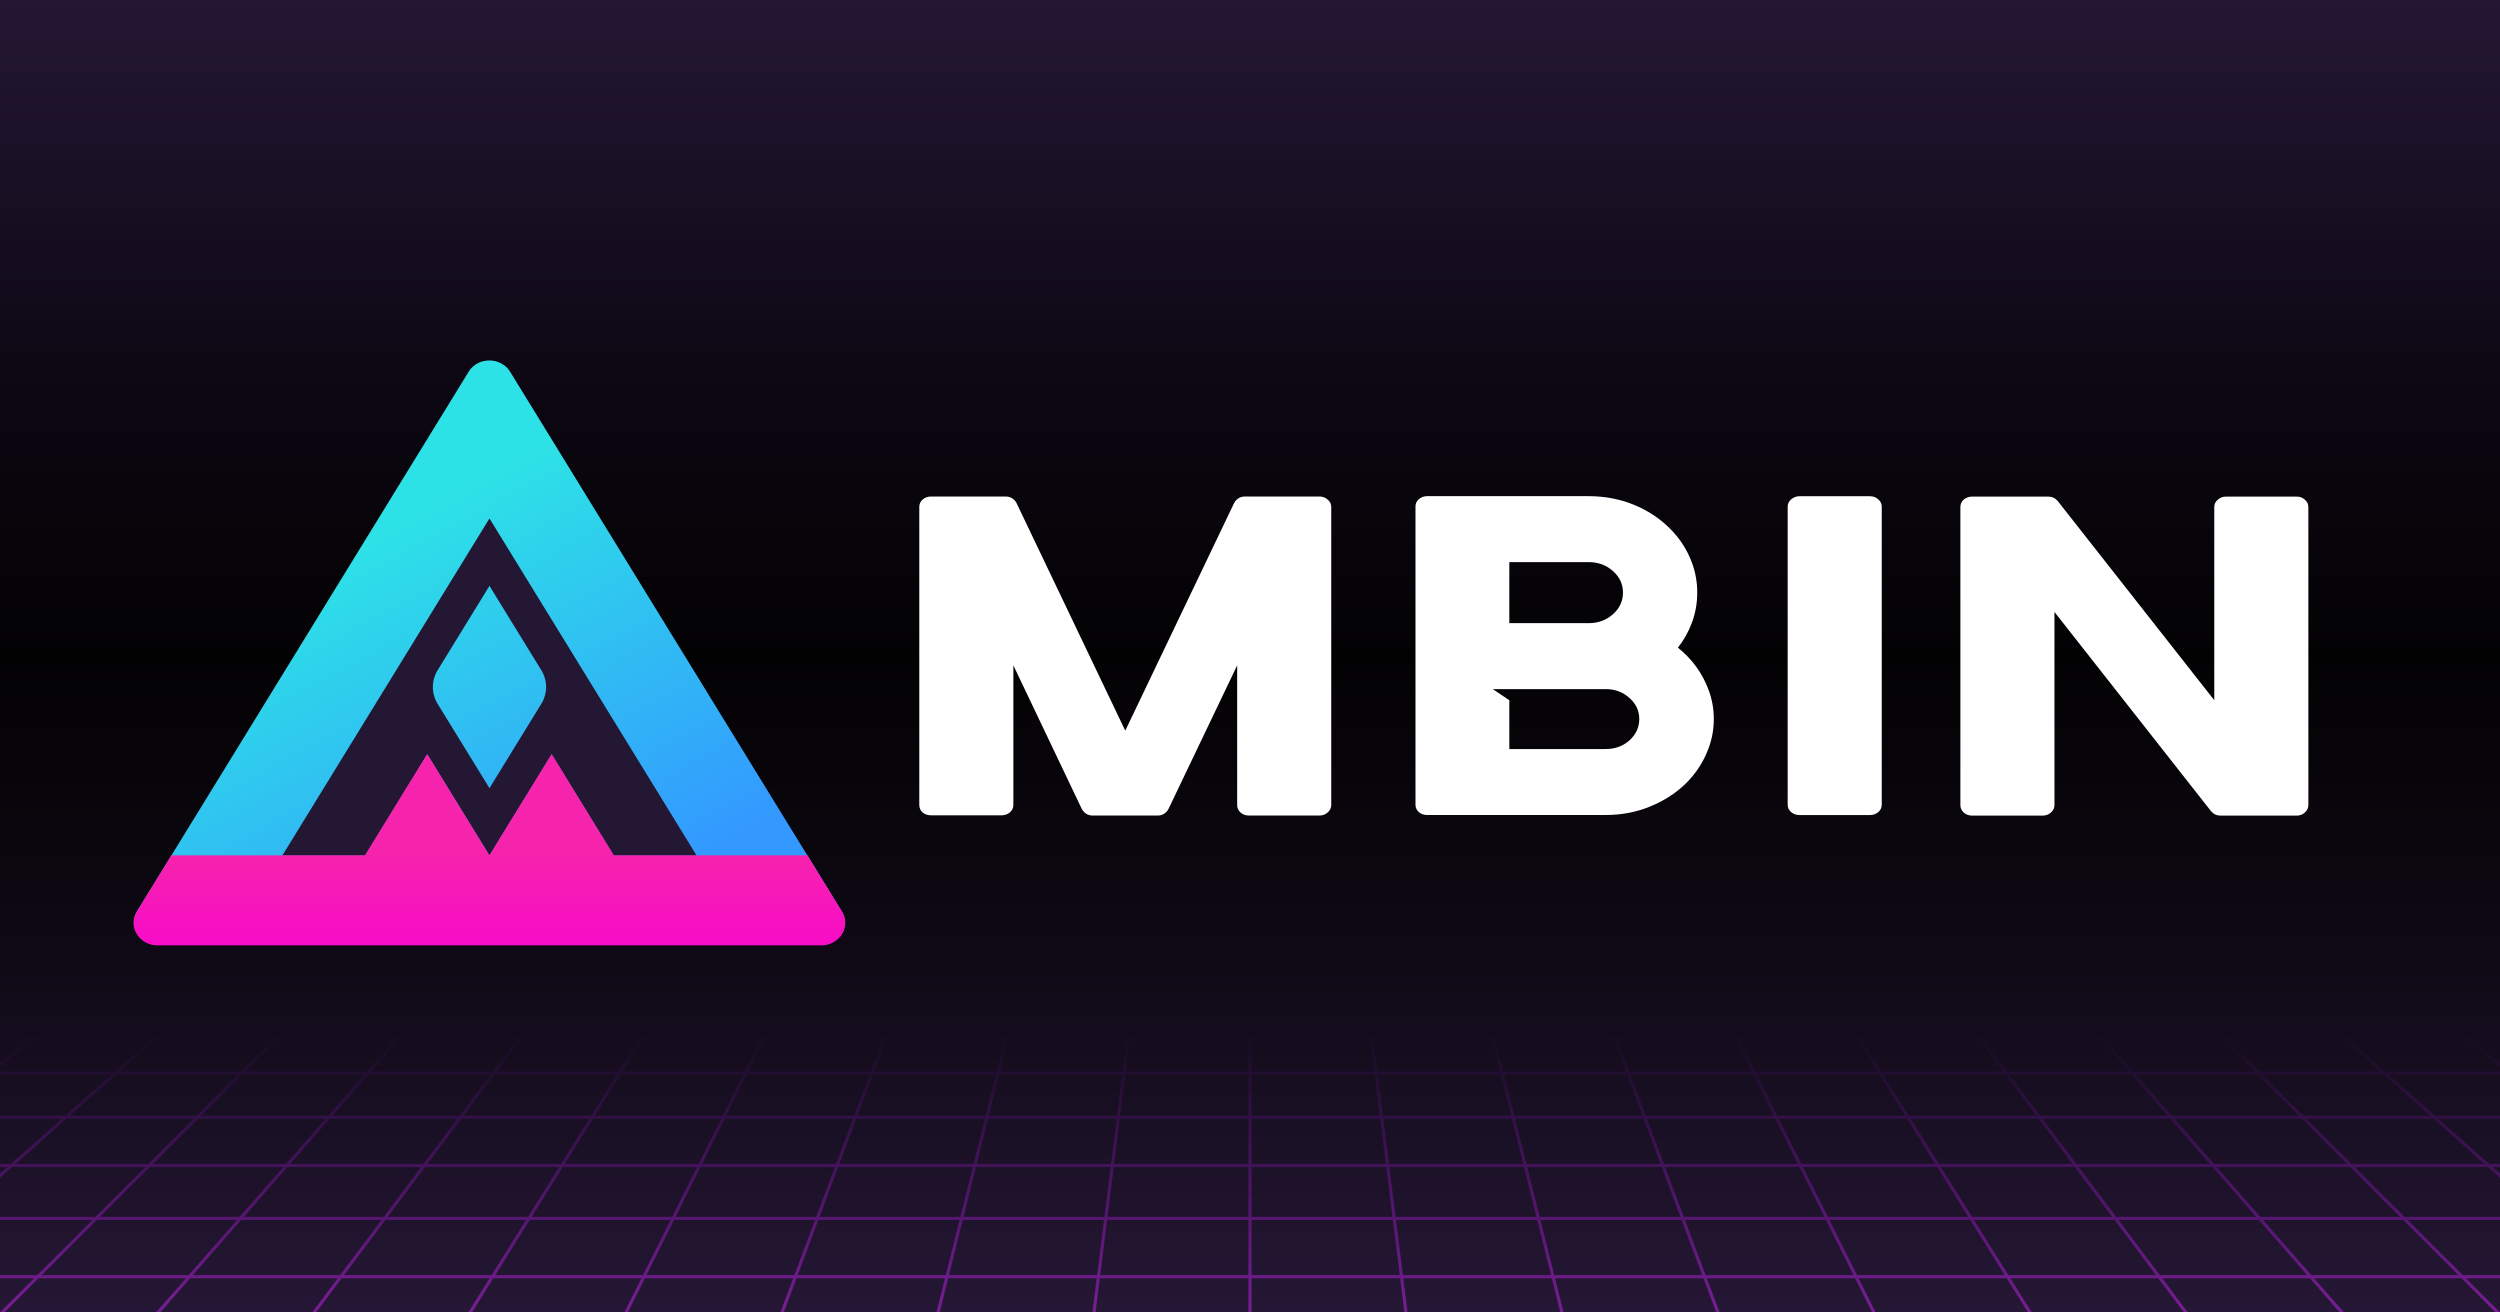 <?xml version="1.0" encoding="UTF-8" standalone="no"?>
<svg
   inkscape:version="1.3.2 (1:1.3.2+202311252150+091e20ef0f)"
   id="svg8"
   version="1.1"
   viewBox="0 0 1200 630"
   height="630"
   width="1200"
   sodipodi:docname="mbin-og.svg"
   inkscape:export-filename="mbin-og.png"
   inkscape:export-xdpi="96"
   inkscape:export-ydpi="96"
   xml:space="preserve"
   xmlns:inkscape="http://www.inkscape.org/namespaces/inkscape"
   xmlns:sodipodi="http://sodipodi.sourceforge.net/DTD/sodipodi-0.dtd"
   xmlns:xlink="http://www.w3.org/1999/xlink"
   xmlns="http://www.w3.org/2000/svg"
   xmlns:svg="http://www.w3.org/2000/svg"
   xmlns:rdf="http://www.w3.org/1999/02/22-rdf-syntax-ns#"
   xmlns:cc="http://creativecommons.org/ns#"
   xmlns:dc="http://purl.org/dc/elements/1.1/"><defs
     id="defs2"><inkscape:path-effect
       effect="perspective-envelope"
       up_left_point="-2.4999997e-07,400"
       up_right_point="1200,400"
       down_left_point="-300,640"
       down_right_point="1500,640"
       id="path-effect22"
       is_visible="true"
       lpeversion="1"
       deform_type="perspective"
       horizontal_mirror="false"
       vertical_mirror="false"
       overflow_perspective="false" /><inkscape:path-effect
       effect="perspective-envelope"
       up_left_point="-300,400"
       up_right_point="1500,400"
       down_left_point="0,640"
       down_right_point="1200,640"
       id="path-effect18"
       is_visible="true"
       lpeversion="1"
       deform_type="perspective"
       horizontal_mirror="false"
       vertical_mirror="false"
       overflow_perspective="false" /><linearGradient
       id="linearGradient14"
       inkscape:collect="always"><stop
         style="stop-color:#791e94;stop-opacity:1;"
         offset="0"
         id="stop14" /><stop
         style="stop-color:#650d90;stop-opacity:0;"
         offset="1"
         id="stop15" /></linearGradient><inkscape:path-effect
       effect="perspective-envelope"
       up_left_point="-2.4999997e-07,440"
       up_right_point="1200,440"
       down_left_point="-300,640"
       down_right_point="1500,640"
       id="path-effect14"
       is_visible="true"
       lpeversion="1"
       deform_type="perspective"
       horizontal_mirror="false"
       vertical_mirror="false"
       overflow_perspective="false" /><inkscape:path-effect
       effect="perspective-envelope"
       up_left_point="0,160"
       up_right_point="1200,160"
       down_left_point="0,640"
       down_right_point="1200,640"
       id="path-effect13"
       is_visible="true"
       lpeversion="1"
       deform_type="perspective"
       horizontal_mirror="false"
       vertical_mirror="false"
       overflow_perspective="false" /><inkscape:path-effect
       effect="perspective-envelope"
       up_left_point="-5.0000006e-07,480"
       up_right_point="1200,480"
       down_left_point="-300,640"
       down_right_point="1500.005,640"
       id="path-effect2"
       is_visible="true"
       lpeversion="1"
       deform_type="perspective"
       horizontal_mirror="false"
       vertical_mirror="false"
       overflow_perspective="false" /><inkscape:path-effect
       effect="fillet_chamfer"
       id="path-effect8"
       is_visible="true"
       lpeversion="1"
       nodesatellites_param="F,0,0,1,0,8.66,0,1 @ F,0,1,1,0,8.66,0,1 @ F,0,0,1,0,8.66,0,1"
       radius="8"
       unit="px"
       method="auto"
       mode="F"
       chamfer_steps="1"
       flexible="false"
       use_knot_distance="true"
       apply_no_radius="true"
       apply_with_radius="true"
       only_selected="true"
       hide_knots="false" /><linearGradient
       id="linearGradient1"
       inkscape:collect="always"><stop
         style="stop-color:#241734;stop-opacity:1;"
         offset="0"
         id="stop1" /><stop
         style="stop-color:#0c0712;stop-opacity:1;"
         offset="0.3"
         id="stop3" /><stop
         style="stop-color:#030203;stop-opacity:1;"
         offset="0.5"
         id="stop5" /><stop
         style="stop-color:#0d0812;stop-opacity:1;"
         offset="0.7"
         id="stop4" /><stop
         style="stop-color:#251735;stop-opacity:1;"
         offset="1"
         id="stop2" /></linearGradient><inkscape:path-effect
       effect="fillet_chamfer"
       id="path-effect20"
       is_visible="true"
       lpeversion="1"
       nodesatellites_param="F,0,0,1,0,8.66,0,1 @ F,0,1,1,0,8.66,0,1 @ F,0,0,1,0,8.66,0,1"
       radius="8"
       unit="px"
       method="auto"
       mode="F"
       chamfer_steps="1"
       flexible="false"
       use_knot_distance="true"
       apply_no_radius="true"
       apply_with_radius="true"
       only_selected="true"
       hide_knots="false" /><inkscape:path-effect
       effect="fillet_chamfer"
       id="path-effect39"
       is_visible="true"
       lpeversion="1"
       nodesatellites_param="F,0,0,1,0,0,0,1 @ F,0,0,1,0,0,0,1 @ F,0,0,1,0,0,0,1 @ F,0,0,1,0,0,0,1 @ F,0,0,1,0,0,0,1 @ F,0,0,1,0,0,0,1 @ F,0,0,1,0,0,0,1 @ F,0,0,1,0,0,0,1 | F,0,0,1,0,0,0,1 @ F,0,1,1,0,4.331,0,1 @ F,0,0,1,0,0,0,1 @ F,0,1,1,0,4.331,0,1"
       radius="0"
       unit="px"
       method="auto"
       mode="F"
       chamfer_steps="1"
       flexible="false"
       use_knot_distance="true"
       apply_no_radius="true"
       apply_with_radius="true"
       only_selected="true"
       hide_knots="false" /><inkscape:path-effect
       effect="fillet_chamfer"
       id="path-effect21"
       is_visible="true"
       lpeversion="1"
       nodesatellites_param="F,0,1,1,0,8.66,0,1 @ F,0,1,1,0,8.66,0,1 @ F,0,0,1,0,0,0,1 @ F,0,0,1,0,0,0,1 @ F,0,0,1,0,0,0,1 @ F,0,0,1,0,0,0,1 @ F,0,0,1,0,0,0,1 @ F,0,0,1,0,0,0,1 @ F,0,0,1,0,0,0,1"
       radius="5"
       unit="px"
       method="auto"
       mode="F"
       chamfer_steps="1"
       flexible="false"
       use_knot_distance="true"
       apply_no_radius="true"
       apply_with_radius="true"
       only_selected="true"
       hide_knots="false" /><inkscape:path-effect
       effect="fillet_chamfer"
       id="path-effect20-6"
       is_visible="true"
       lpeversion="1"
       nodesatellites_param="F,0,0,1,0,8.66,0,1 @ F,0,1,1,0,8.66,0,1 @ F,0,0,1,0,8.66,0,1"
       radius="8"
       unit="px"
       method="auto"
       mode="F"
       chamfer_steps="1"
       flexible="false"
       use_knot_distance="true"
       apply_no_radius="true"
       apply_with_radius="true"
       only_selected="true"
       hide_knots="false" /><inkscape:path-effect
       effect="fillet_chamfer"
       id="path-effect39-7"
       is_visible="true"
       lpeversion="1"
       nodesatellites_param="F,0,0,1,0,0,0,1 @ F,0,0,1,0,0,0,1 @ F,0,0,1,0,0,0,1 @ F,0,0,1,0,0,0,1 @ F,0,0,1,0,0,0,1 @ F,0,0,1,0,0,0,1 @ F,0,0,1,0,0,0,1 @ F,0,0,1,0,0,0,1 | F,0,0,1,0,0,0,1 @ F,0,1,1,0,4.331,0,1 @ F,0,0,1,0,0,0,1 @ F,0,1,1,0,4.331,0,1"
       radius="0"
       unit="px"
       method="auto"
       mode="F"
       chamfer_steps="1"
       flexible="false"
       use_knot_distance="true"
       apply_no_radius="true"
       apply_with_radius="true"
       only_selected="true"
       hide_knots="false" /><inkscape:path-effect
       effect="fillet_chamfer"
       id="path-effect21-5"
       is_visible="true"
       lpeversion="1"
       nodesatellites_param="F,0,1,1,0,8.66,0,1 @ F,0,1,1,0,8.66,0,1 @ F,0,0,1,0,0,0,1 @ F,0,0,1,0,0,0,1 @ F,0,0,1,0,0,0,1 @ F,0,0,1,0,0,0,1 @ F,0,0,1,0,0,0,1 @ F,0,0,1,0,0,0,1 @ F,0,0,1,0,0,0,1"
       radius="5"
       unit="px"
       method="auto"
       mode="F"
       chamfer_steps="1"
       flexible="false"
       use_knot_distance="true"
       apply_no_radius="true"
       apply_with_radius="true"
       only_selected="true"
       hide_knots="false" /><linearGradient
       inkscape:collect="always"
       xlink:href="#linearGradient1"
       id="linearGradient2"
       x1="600"
       y1="0"
       x2="600"
       y2="640"
       gradientUnits="userSpaceOnUse"
       gradientTransform="scale(1,0.984)" /><filter
       style="color-interpolation-filters:sRGB"
       inkscape:label="Drop Shadow"
       id="filter15"
       x="-0.162"
       y="-0.185"
       width="1.323"
       height="1.369"><feFlood
         result="flood"
         in="SourceGraphic"
         flood-opacity="0.498"
         flood-color="rgb(0,0,0)"
         id="feFlood14" /><feGaussianBlur
         result="blur"
         in="SourceGraphic"
         stdDeviation="10"
         id="feGaussianBlur14" /><feOffset
         result="offset"
         in="blur"
         dx="0"
         dy="0"
         id="feOffset14" /><feComposite
         result="comp1"
         operator="in"
         in="offset"
         in2="flood"
         id="feComposite14" /><feComposite
         result="comp2"
         operator="over"
         in="SourceGraphic"
         in2="comp1"
         id="feComposite15" /></filter><linearGradient
       inkscape:collect="always"
       xlink:href="#linearGradient14"
       id="linearGradient15"
       x1="600"
       y1="640"
       x2="600"
       y2="504.516"
       gradientUnits="userSpaceOnUse" /><filter
       inkscape:menu-tooltip="In and out glow with a possible offset and colorizable flood"
       inkscape:menu="Shadows and Glows"
       inkscape:label="grid Cutout Glow"
       style="color-interpolation-filters:sRGB"
       id="filter25"
       x="-0.002"
       y="-0.022"
       width="1.004"
       height="1.048"><feOffset
         dy="1"
         dx="0"
         id="feOffset24" /><feGaussianBlur
         stdDeviation="1.5"
         result="blur"
         id="feGaussianBlur24" /><feFlood
         flood-color="rgb(45,226,230)"
         flood-opacity="0.66"
         result="flood"
         id="feFlood24" /><feComposite
         in="flood"
         in2="SourceGraphic"
         operator="atop"
         result="composite"
         id="feComposite25" /><feBlend
         in="blur"
         in2="composite"
         mode="normal"
         id="feBlend25" /></filter><rect
       x="24.411"
       y="279.424"
       width="212.463"
       height="78.89"
       id="rect1-1" /><inkscape:path-effect
       effect="fillet_chamfer"
       id="path-effect39-4"
       is_visible="true"
       lpeversion="1"
       nodesatellites_param="F,0,0,1,0,0,0,1 @ F,0,0,1,0,0,0,1 @ F,0,0,1,0,0,0,1 @ F,0,0,1,0,0,0,1 @ F,0,0,1,0,0,0,1 @ F,0,0,1,0,0,0,1 @ F,0,0,1,0,0,0,1 @ F,0,0,1,0,0,0,1 | F,0,0,1,0,0,0,1 @ F,0,1,1,0,4.331,0,1 @ F,0,0,1,0,0,0,1 @ F,0,1,1,0,4.331,0,1"
       radius="0"
       unit="px"
       method="auto"
       mode="F"
       chamfer_steps="1"
       flexible="false"
       use_knot_distance="true"
       apply_no_radius="true"
       apply_with_radius="true"
       only_selected="true"
       hide_knots="false" /><inkscape:path-effect
       effect="fillet_chamfer"
       id="path-effect31"
       is_visible="true"
       lpeversion="1"
       nodesatellites_param="F,0,0,1,0,8.66,0,1 @ F,0,1,1,0,8.66,0,1 @ F,0,0,1,0,8.66,0,1"
       radius="8"
       unit="px"
       method="auto"
       mode="F"
       chamfer_steps="1"
       flexible="false"
       use_knot_distance="true"
       apply_no_radius="true"
       apply_with_radius="true"
       only_selected="true"
       hide_knots="false" /><inkscape:path-effect
       effect="fillet_chamfer"
       id="path-effect29"
       is_visible="true"
       lpeversion="1"
       nodesatellites_param="F,0,0,1,0,2,0,1 @ F,0,0,1,0,2,0,1 @ F,0,0,1,0,2,0,1 @ F,0,0,1,0,2,0,1"
       radius="2"
       unit="px"
       method="auto"
       mode="F"
       chamfer_steps="1"
       flexible="false"
       use_knot_distance="true"
       apply_no_radius="true"
       apply_with_radius="true"
       only_selected="false"
       hide_knots="false" /><inkscape:path-effect
       effect="fillet_chamfer"
       id="path-effect28"
       is_visible="true"
       lpeversion="1"
       nodesatellites_param="F,0,0,1,0,2,0,1 @ F,0,0,1,0,2,0,1 @ F,0,0,1,0,2,0,1 @ F,0,0,1,0,2,0,1"
       radius="2"
       unit="px"
       method="auto"
       mode="F"
       chamfer_steps="1"
       flexible="false"
       use_knot_distance="true"
       apply_no_radius="true"
       apply_with_radius="true"
       only_selected="false"
       hide_knots="false" /><inkscape:path-effect
       effect="fillet_chamfer"
       id="path-effect27"
       is_visible="true"
       lpeversion="1"
       nodesatellites_param="F,0,1,1,0,8.66,0,1 @ F,0,1,1,0,8.66,0,1 @ F,0,0,1,0,0,0,1 @ F,0,0,1,0,0,0,1 @ F,0,0,1,0,0,0,1 @ F,0,0,1,0,0,0,1 @ F,0,0,1,0,0,0,1 @ F,0,0,1,0,0,0,1 @ F,0,0,1,0,0,0,1"
       radius="5"
       unit="px"
       method="auto"
       mode="F"
       chamfer_steps="1"
       flexible="false"
       use_knot_distance="true"
       apply_no_radius="true"
       apply_with_radius="true"
       only_selected="true"
       hide_knots="false" /><inkscape:path-effect
       effect="fillet_chamfer"
       id="path-effect25"
       is_visible="true"
       lpeversion="1"
       nodesatellites_param="F,0,0,1,0,8.66,0,1 @ F,0,1,1,0,8.66,0,1 @ F,0,0,1,0,8.66,0,1"
       radius="8"
       unit="px"
       method="auto"
       mode="F"
       chamfer_steps="1"
       flexible="false"
       use_knot_distance="true"
       apply_no_radius="true"
       apply_with_radius="true"
       only_selected="true"
       hide_knots="false" /><inkscape:path-effect
       effect="fillet_chamfer"
       id="path-effect21-9"
       is_visible="true"
       lpeversion="1"
       nodesatellites_param="F,0,1,1,0,8.66,0,1 @ F,0,1,1,0,8.66,0,1 @ F,0,0,1,0,0,0,1 @ F,0,0,1,0,0,0,1 @ F,0,0,1,0,0,0,1 @ F,0,0,1,0,0,0,1 @ F,0,0,1,0,0,0,1 @ F,0,0,1,0,0,0,1 @ F,0,0,1,0,0,0,1"
       radius="5"
       unit="px"
       method="auto"
       mode="F"
       chamfer_steps="1"
       flexible="false"
       use_knot_distance="true"
       apply_no_radius="true"
       apply_with_radius="true"
       only_selected="true"
       hide_knots="false" /><inkscape:path-effect
       effect="fillet_chamfer"
       id="path-effect20-2"
       is_visible="true"
       lpeversion="1"
       nodesatellites_param="F,0,0,1,0,8.66,0,1 @ F,0,1,1,0,8.66,0,1 @ F,0,0,1,0,8.66,0,1"
       radius="8"
       unit="px"
       method="auto"
       mode="F"
       chamfer_steps="1"
       flexible="false"
       use_knot_distance="true"
       apply_no_radius="true"
       apply_with_radius="true"
       only_selected="true"
       hide_knots="false" /><linearGradient
       inkscape:collect="always"
       xlink:href="#linearGradient8"
       id="linearGradient9"
       x1="105.889"
       y1="-7.967"
       x2="153.521"
       y2="74.533"
       gradientUnits="userSpaceOnUse" /><linearGradient
       id="linearGradient8"
       inkscape:collect="always"><stop
         style="stop-color:#2de2e6;stop-opacity:1;"
         offset="0"
         id="stop8" /><stop
         style="stop-color:#3399ff;stop-opacity:1;"
         offset="1"
         id="stop11" /></linearGradient><inkscape:path-effect
       effect="fillet_chamfer"
       id="path-effect20-6-0"
       is_visible="true"
       lpeversion="1"
       nodesatellites_param="F,0,0,1,0,8.66,0,1 @ F,0,1,1,0,8.66,0,1 @ F,0,0,1,0,8.66,0,1"
       radius="8"
       unit="px"
       method="auto"
       mode="F"
       chamfer_steps="1"
       flexible="false"
       use_knot_distance="true"
       apply_no_radius="true"
       apply_with_radius="true"
       only_selected="true"
       hide_knots="false" /><inkscape:path-effect
       effect="fillet_chamfer"
       id="path-effect39-7-6"
       is_visible="true"
       lpeversion="1"
       nodesatellites_param="F,0,0,1,0,0,0,1 @ F,0,0,1,0,0,0,1 @ F,0,0,1,0,0,0,1 @ F,0,0,1,0,0,0,1 @ F,0,0,1,0,0,0,1 @ F,0,0,1,0,0,0,1 @ F,0,0,1,0,0,0,1 @ F,0,0,1,0,0,0,1 | F,0,0,1,0,0,0,1 @ F,0,1,1,0,4.331,0,1 @ F,0,0,1,0,0,0,1 @ F,0,1,1,0,4.331,0,1"
       radius="0"
       unit="px"
       method="auto"
       mode="F"
       chamfer_steps="1"
       flexible="false"
       use_knot_distance="true"
       apply_no_radius="true"
       apply_with_radius="true"
       only_selected="true"
       hide_knots="false" /><linearGradient
       inkscape:collect="always"
       xlink:href="#linearGradient6"
       id="linearGradient7"
       x1="97.229"
       y1="82.033"
       x2="97.229"
       y2="107.033"
       gradientUnits="userSpaceOnUse" /><linearGradient
       id="linearGradient6"
       inkscape:collect="always"><stop
         style="stop-color:#f623ac;stop-opacity:1;"
         offset="0"
         id="stop6" /><stop
         style="stop-color:#f706cf;stop-opacity:1;"
         offset="1"
         id="stop7" /></linearGradient><inkscape:path-effect
       effect="fillet_chamfer"
       id="path-effect21-5-8"
       is_visible="true"
       lpeversion="1"
       nodesatellites_param="F,0,1,1,0,8.66,0,1 @ F,0,1,1,0,8.66,0,1 @ F,0,0,1,0,0,0,1 @ F,0,0,1,0,0,0,1 @ F,0,0,1,0,0,0,1 @ F,0,0,1,0,0,0,1 @ F,0,0,1,0,0,0,1 @ F,0,0,1,0,0,0,1 @ F,0,0,1,0,0,0,1"
       radius="5"
       unit="px"
       method="auto"
       mode="F"
       chamfer_steps="1"
       flexible="false"
       use_knot_distance="true"
       apply_no_radius="true"
       apply_with_radius="true"
       only_selected="true"
       hide_knots="false" /></defs><sodipodi:namedview
     inkscape:pagecheckerboard="true"
     units="px"
     showgrid="false"
     inkscape:document-rotation="0"
     inkscape:current-layer="layer4"
     inkscape:document-units="px"
     inkscape:cy="491.72368"
     inkscape:cx="561.62159"
     inkscape:zoom="0.6151829"
     inkscape:pageshadow="2"
     inkscape:pageopacity="0"
     borderopacity="1.0"
     bordercolor="#666666"
     pagecolor="#b2b2b2"
     id="base"
     inkscape:showpageshadow="0"
     inkscape:deskcolor="#d1d1d1"
     inkscape:window-width="1920"
     inkscape:window-height="1048"
     inkscape:window-x="3840"
     inkscape:window-y="0"
     inkscape:window-maximized="1"
     showguides="true"><inkscape:page
       x="0"
       y="0"
       width="1200"
       height="630"
       id="page1"
       margin="64"
       bleed="0"
       inkscape:export-filename="../../../docs/images/mbin.png"
       inkscape:export-xdpi="96"
       inkscape:export-ydpi="96" /><sodipodi:guide
       position="94.281,315"
       orientation="0,1"
       id="guide1"
       inkscape:locked="false"
       inkscape:label=""
       inkscape:color="rgb(0,134,229)" /></sodipodi:namedview><g
     inkscape:groupmode="layer"
     id="layer2"
     inkscape:label="bg"
     style="display:inline"><rect
       style="display:inline;fill:url(#linearGradient2);fill-opacity:1;stroke-width:0;stroke-linecap:square"
       id="rect1"
       width="1200"
       height="630"
       x="0"
       y="0" /></g><g
     inkscape:groupmode="layer"
     id="layer4"
     inkscape:label="og effects"
     style="display:inline"><path
       d="M -2.5000009e-7,440 -300,640 M 50,440 -225,640 M 100,440 -150,640 M 150,440 -75,640 M 200,440 6.2499999e-7,640 M 250,440 75,640 M 300,440 150,640 M 350,440 225,640 M 400,440 300,640 M 450,440 375,640 M 500,440 450,640 M 550,440 525,640 m 75,-200 v 200 m 50,-200 25,200 m 25,-200 50,200 m 0,-200 75,200 M 800,440 900,640 M 850,440 975,640 M 900,440 1050,640 M 950,440 1125,640 M 1000,440 1200,640 M 1050,440 1275,640 M 1100,440 1350,640 M 1150,440 1425,640 M 1200,440 1500,640 M -2.5000009e-7,440 H 1200 M -21.583,454.388 H 1221.583 M -44.776,469.851 H 1244.776 M -69.767,486.512 H 1269.767 M -96.774,504.516 H 1296.774 M -126.05,524.034 H 1326.05 M -157.895,545.263 H 1357.895 M -192.661,568.44 H 1392.661 M -230.769,593.846 H 1430.769 M -272.727,621.818 H 1472.727"
       style="display:inline;fill:none;stroke:url(#linearGradient15);stroke-width:1.5;stroke-dasharray:none;stroke-opacity:1;filter:url(#filter25)"
       id="path13"
       inkscape:path-effect="#path-effect14"
       inkscape:original-d="M -5e-7,160 V 640 M 50,160 v 480 m 50,-480 v 480 m 50,-480 v 480 m 50,-480 v 480 m 50,-480 v 480 m 50,-480 v 480 m 50,-480 v 480 m 50,-480 v 480 m 50,-480 v 480 m 50,-480 v 480 m 50,-480 v 480 m 50,-480 v 480 m 50,-480 v 480 m 50,-480 v 480 m 50,-480 v 480 m 50,-480 v 480 m 50,-480 v 480 m 50,-480 v 480 m 50,-480 v 480 m 50,-480 v 480 m 50,-480 v 480 m 50,-480 v 480 m 50,-480 v 480 m 50,-480 V 640 M -5e-7,160 H 1200 M -5e-7,210 H 1200 M -5e-7,260 H 1200 M -5e-7,310 H 1200 M -5e-7,360 H 1200 M -5e-7,410 H 1200 M -5e-7,460 H 1200 M -5e-7,510 H 1200 M -5e-7,560 H 1200 M -5e-7,610 H 1200"
       inkscape:label="grid bottom"
       transform="translate(0,-10)" /><use
       x="0"
       y="0"
       xlink:href="#path13"
       id="use22"
       transform="rotate(180,600,315)"
       inkscape:label="grid top (ref bottom)"
       style="display:inline" /><g
       id="g2"
       transform="translate(43.917,154.207)"
       inkscape:label="text"><rect
         style="display:none;opacity:1;fill:#29144a;fill-opacity:1;stroke:none;stroke-width:4.398;stroke-linecap:round;stroke-linejoin:round;stroke-dasharray:none;stroke-opacity:1"
         id="rect35"
         width="323.658"
         height="325.412"
         x="0"
         y="-2.706"
         inkscape:label="bg color" /><path
         style="font-size:40px;line-height:1.25;font-family:SEGEK;-inkscape-font-specification:'SEGEK, Normal';white-space:pre;fill:#ffffff;stroke-width:5.81"
         d="m 1018.937,89.176 v 0 q 0,-2.139 1.686,-3.529 1.686,-1.497 3.974,-1.497 h 33.839 q 2.409,0 3.974,1.497 1.686,1.39 1.686,3.529 V 232.268 q 0,2.032 -1.686,3.529 -1.565,1.497 -3.974,1.497 h -36.489 q -2.77,0 -4.576,-2.139 l -75.145,-95.609 v 92.721 q 0,2.032 -1.686,3.529 -1.686,1.497 -3.974,1.497 h -33.839 q -2.409,0 -4.094,-1.497 -1.566,-1.497 -1.566,-3.529 V 89.176 q 0,-2.139 1.566,-3.529 1.686,-1.497 4.094,-1.497 h 36.489 q 2.77,0 4.576,2.139 l 75.145,95.609 z"
         id="path4"
         inkscape:label="N" /><path
         style="font-size:40px;line-height:1.25;font-family:SEGEK;-inkscape-font-specification:'SEGEK, Normal';white-space:pre;fill:#ffffff;stroke-width:5.81"
         d="m 814.166,232.097 v 0 q 0,2.032 1.686,3.529 1.686,1.39 3.974,1.39 h 33.839 q 2.288,0 3.974,-1.39 1.686,-1.497 1.686,-3.529 V 89.005 q 0,-2.139 -1.686,-3.529 -1.686,-1.497 -3.974,-1.497 h -33.839 q -2.288,0 -3.974,1.497 -1.686,1.39 -1.686,3.529 z"
         id="path3"
         inkscape:label="I" /><path
         style="font-size:40px;line-height:1.25;font-family:SEGEK;-inkscape-font-specification:'SEGEK, Normal';white-space:pre;fill:#ffffff;stroke-width:5.81"
         d="m 776.056,176.565 v 0 q 2.649,6.845 2.649,14.331 0,7.593 -2.649,14.438 -3.492,9.304 -10.718,16.47 -7.226,7.058 -17.221,11.122 -9.875,4.064 -21.315,4.064 h -85.743 q -2.288,0 -3.974,-1.39 -1.566,-1.497 -1.566,-3.529 V 88.87 q 0,-2.032 1.566,-3.422 1.686,-1.497 3.974,-1.497 h 77.554 q 11.561,0 21.556,4.064 9.995,4.064 17.221,11.229 7.226,7.058 10.718,16.363 2.649,6.951 2.649,14.651 0,7.7 -2.649,14.652 -2.409,6.417 -6.623,11.764 10.116,8.128 14.571,19.892 z m -95.497,-60.959 v 0 29.303 h 38.054 q 6.864,0 11.681,-4.278 4.817,-4.278 4.817,-10.374 0,-6.096 -4.817,-10.374 -4.817,-4.278 -11.681,-4.278 z m 46.243,89.727 v 0 q 6.744,0 11.44,-4.171 4.697,-4.278 4.697,-10.267 0,-5.882 -4.697,-10.053 -4.697,-4.278 -11.44,-4.278 h -54.191 l 7.948,5.347 v 23.421 z"
         id="path2"
         inkscape:label="B" /><path
         style="font-size:40px;line-height:1.25;font-family:SEGEK;-inkscape-font-specification:'SEGEK, Normal';white-space:pre;fill:#ffffff;stroke-width:5.81"
         d="m 548.475,87.215 v 0 q 1.806,-3.101 5.178,-3.101 h 35.766 q 2.288,0 3.974,1.497 1.686,1.39 1.686,3.529 V 232.233 q 0,2.032 -1.686,3.529 -1.686,1.497 -3.974,1.497 h -33.839 q -2.409,0 -4.094,-1.497 -1.566,-1.497 -1.566,-3.529 v -67.055 l -32.996,68.98 q -1.806,3.101 -5.178,3.101 h -31.19 q -3.372,0 -5.178,-3.101 l -32.876,-68.98 v 0 67.055 q 0,2.032 -1.686,3.529 -1.686,1.39 -3.974,1.39 h -33.839 q -2.409,0 -4.094,-1.39 -1.566,-1.497 -1.566,-3.529 V 89.14 q 0,-2.139 1.566,-3.529 1.686,-1.497 4.094,-1.497 h 35.766 q 3.372,0 5.178,2.994 l 52.264,109.405 z"
         id="text1"
         inkscape:label="M" /></g><g
       inkscape:label="logo"
       inkscape:groupmode="layer"
       id="layer1"
       style="display:inline;fill:none"
       transform="matrix(2.297,0,0,2.158,-1.87,190.346)"><path
         style="display:inline;opacity:1;fill:url(#linearGradient9);fill-opacity:1;stroke:none;stroke-width:1;stroke-linecap:round;stroke-linejoin:round;stroke-dasharray:none;stroke-opacity:1"
         d="M 92.899,-25.467 23.617,94.533 a 5,5 60 0 0 4.33,7.5 H 166.511 a 5,5 120 0 0 4.33,-7.5 L 101.559,-25.467 a 5,5 180 0 0 -8.66,0 z"
         id="path5"
         sodipodi:nodetypes="cccc"
         inkscape:label="bg triangle"
         inkscape:path-effect="#path-effect20-6-0"
         inkscape:original-d="M 97.229104,-32.966506 19.286818,102.03349 H 175.17139 Z"
         transform="translate(5.85,19.943)" /><path
         id="path1"
         style="display:inline;opacity:1;fill:#241734;fill-opacity:1;stroke:none;stroke-width:1;stroke-linecap:round;stroke-linejoin:round;stroke-dasharray:none;stroke-opacity:1"
         inkscape:label="negative m"
         d="M 103.616,27.033 60.315,102.034 H 77.636 L 90.626,79.533 103.616,102.034 116.608,79.533 129.598,102.034 h 17.32 z m 0,15 10.827,18.75 a 7.5,7.5 90 0 1 0,7.501 l -10.827,18.75 -10.825,-18.75 a 7.501,7.501 90 0 1 0,-7.501 z"
         inkscape:path-effect="#path-effect39-7-6"
         inkscape:original-d="M 103.61607,27.033498 60.315284,102.0335 H 77.635596 L 90.625831,79.533498 103.61607,102.0335 116.60825,79.533498 129.59849,102.0335 h 17.32031 z m 0,15 12.99218,22.5 -12.99218,22.5 -12.990239,-22.5 z"
         transform="translate(-0.519,0.074)" /><path
         style="display:inline;opacity:1;fill:url(#linearGradient7);fill-opacity:1;stroke:none;stroke-width:1;stroke-linecap:round;stroke-linejoin:round;stroke-dasharray:none;stroke-opacity:1"
         d="M 27.947,102.033 H 166.511 a 5,5 120 0 0 4.33,-7.5 l -7.217,-12.5 h -40.415 l -12.99,-22.5 -12.99,22.5 -12.99,-22.5 -12.99,22.5 H 30.834 L 23.617,94.533 a 5,5 60 0 0 4.33,7.5 z"
         id="path6"
         inkscape:label="ground bg"
         inkscape:path-effect="#path-effect21-5-8"
         inkscape:original-d="M 19.286818,102.03349 H 175.17139 l -11.547,-19.999996 h -40.41452 l -12.99038,-22.5 -12.990386,22.5 -12.990381,-22.5 -12.990381,22.5 H 30.833821 Z"
         transform="matrix(1.001,0,0,1.001,5.76,19.926)" /></g></g></svg>
